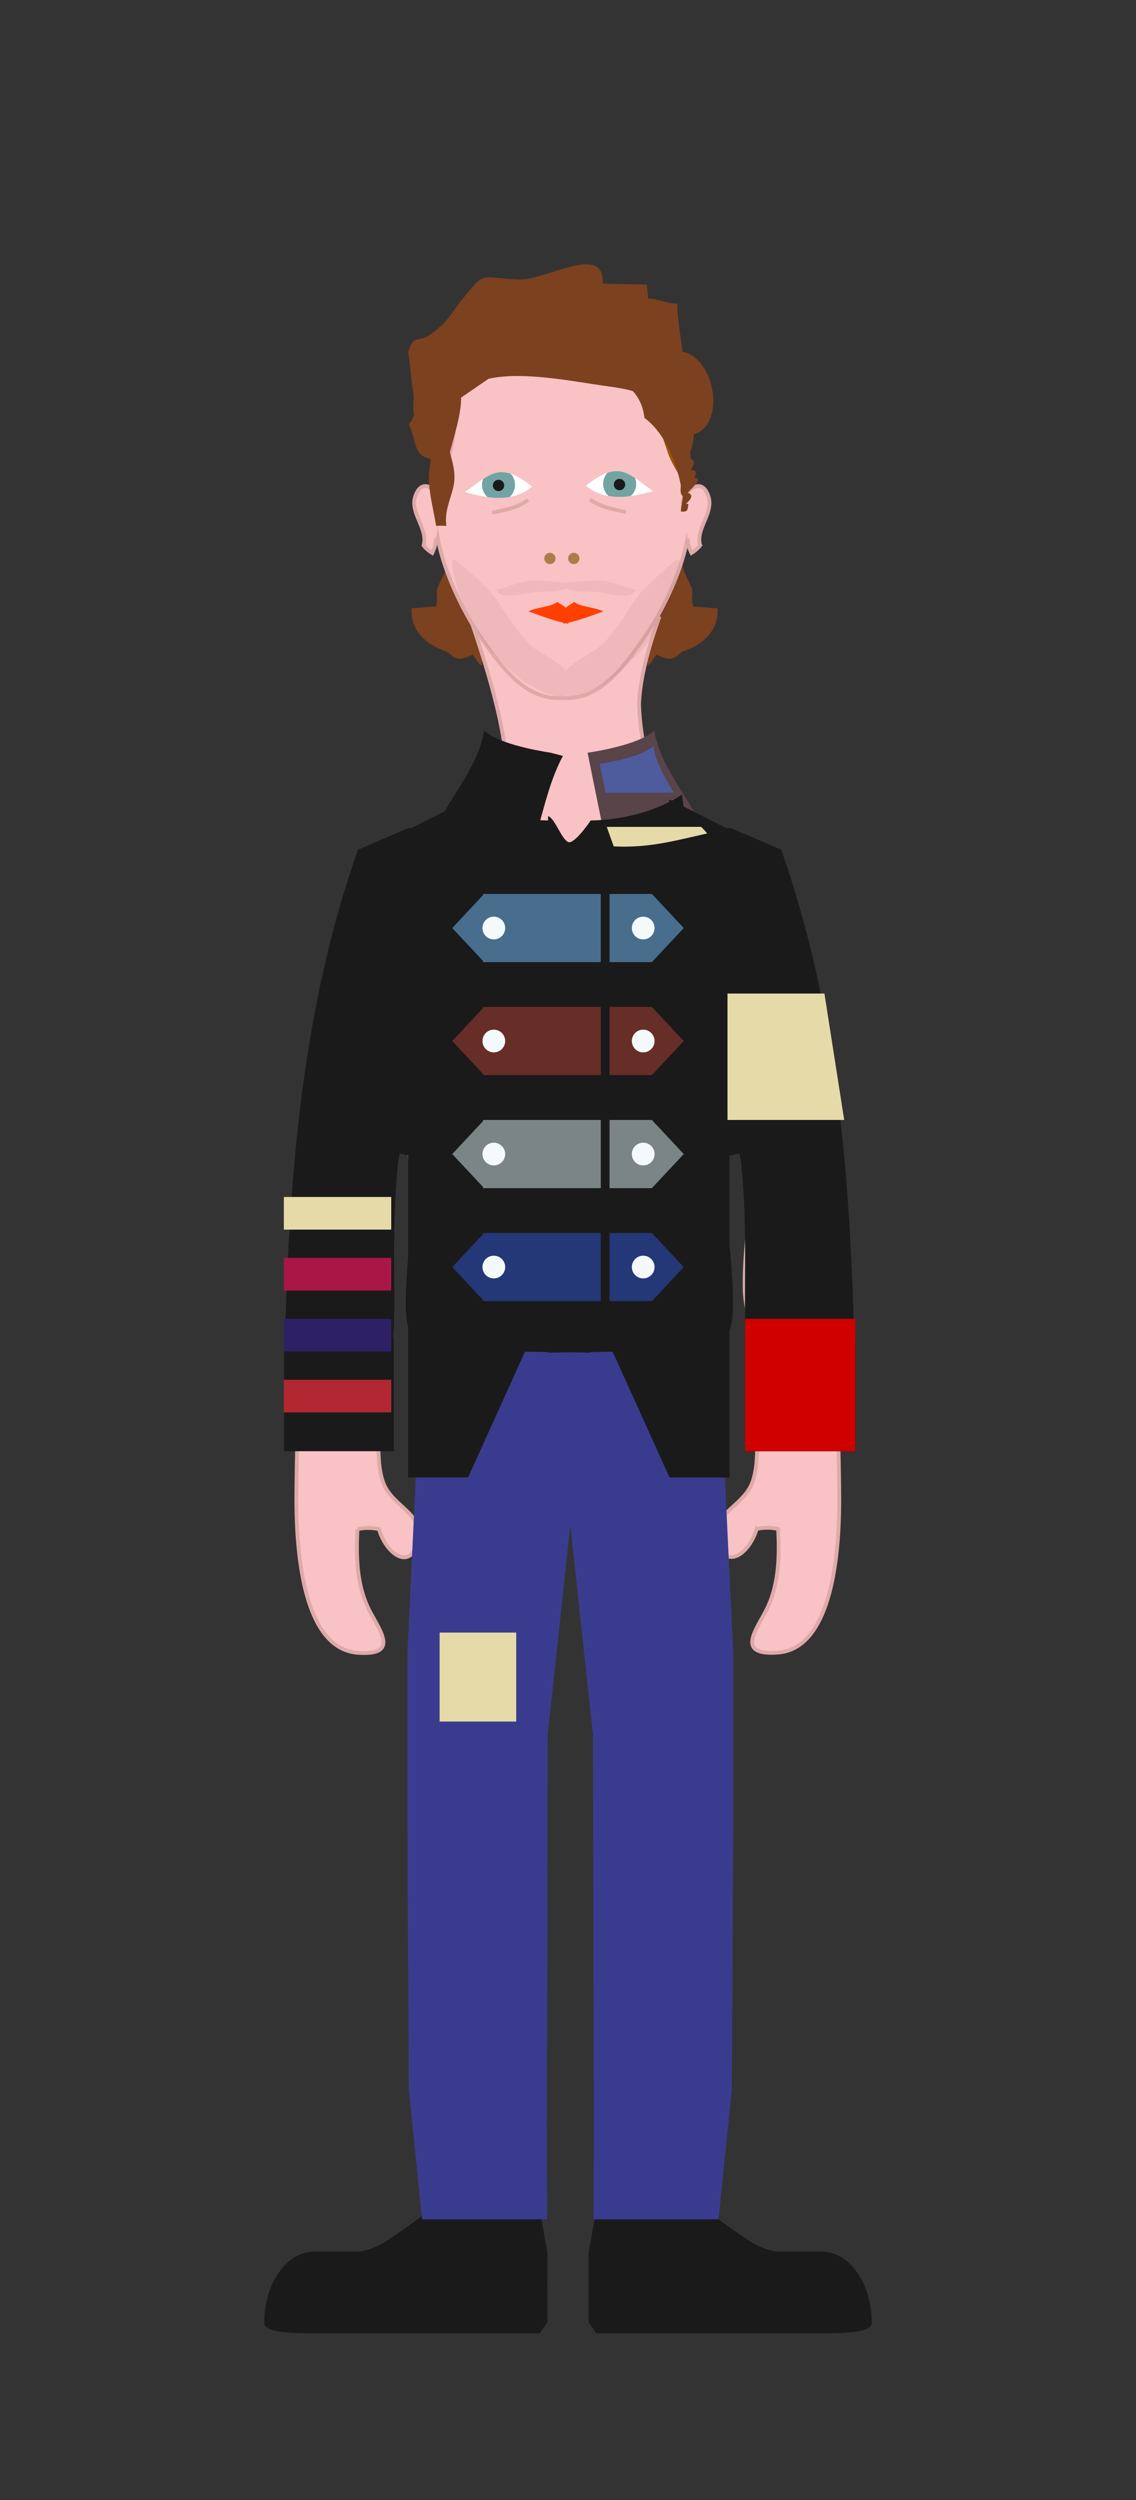 <svg id="Layer_1" data-name="Layer 1" xmlns="http://www.w3.org/2000/svg" viewBox="0 0 300 660"><rect x="0" y="0" width="300" height="660" fill="#333333" stroke="none"/><defs><style>.cls-1{fill:#7c411e;}.cls-2{fill:#f9c2c4;}.cls-2,.cls-6{stroke:#deaaa7;stroke-miterlimit:10;}.cls-3{fill:#1a1a1a;}.cls-4{fill:#fff;}.cls-5{fill:#72a4a3;}.cls-6{fill:none;}.cls-7{fill:#ab7d4a;}.cls-8{fill:#ff4000;}.cls-9{fill:#9c5406;}.cls-10{fill:#393c8e;}.cls-11{fill:#310d0a;opacity:0.05;}.cls-12{fill:#584449;}.cls-13{fill:#634e37;}.cls-14{fill:#aa1646;}.cls-15{fill:#2e2065;}.cls-16{fill:#b22732;}.cls-17{fill:#e6daa9;}.cls-18{fill:#4e5b9d;}.cls-19{fill:#d00000;}.cls-20{fill:#496d8c;}.cls-21{fill:#662e27;}.cls-22{fill:#7c8585;}.cls-23{fill:#243776;}.cls-24{fill:#f4fafc;}</style></defs><title>mylo</title><path class="cls-1" d="M180.38,154.48q1.13.29,2.28.51c.46,1.7-.3,3.56.44,5.16,2,0,4.34.42,6.37.43.38,5.79-3.61,9.52-9.12,11.4-1.74.9-2.23,3.3-7,.84-.67.77-1.54,2.62-2.37,2.88-1.14-15.78,6.48-14.26,9.25-27.55.06,3.5,1.88,4.84,2.64,8"/><path class="cls-1" d="M117.8,154.48q-1.13.29-2.28.51c-.46,1.7.3,3.56-.44,5.16-2,0-4.34.42-6.37.43-.38,5.79,3.61,9.52,9.12,11.4,1.74.9,2.23,3.3,7,.84.67.77,1.54,2.62,2.37,2.88,1.14-15.78-6.48-14.26-9.25-27.55-.06,3.5-1.88,4.84-2.64,8"/><path class="cls-2" d="M124,162.77c3.28,9.24,10.07,30.05,9.68,41.19-1.43,5.41-10.36,11.33-16.37,21.81-1.28,2.22-3.29,3.94-4.7,6.12-5.07,6-12.45,10.79-16.6,17.36-4.71,7.47-5.27,18-6.75,26.31a706.9,706.9,0,0,0-11,120c0,11.59,1.08,39.7,16.27,40.78,11.54.82,5.28-6.43,2.73-11.78-2.92-6.11-3.25-13.09-2.85-20.85a12.62,12.62,0,0,1,5.67,0c2,6.92,9,11.56,10.39,2,.94-6.22-7-8.22-9.22-14.22-2.52-6.65-.26-16.19-2-24-2-8.81,3.91-18,4-27.47.16-16.6-4-27.25-.95-42.49,2-9.94.71-27.12,6.5-35.33v.86c-4.17,16.06.21,42.31.21,58.22,0,15.56-.63,31.36.15,46.85,1.81.15,3.58.34,5.32.56l3.12,208.09,0,2.39a13.25,13.25,0,0,0-.35,2c-.4,7.12-4.45,8.79-9.7,12C103,596,97.8,598.82,92.21,600c-4.64,1-12.65-.28-13.84,5.26-1.65,7.67,5.93,6.32,10.85,7.08,2.78.43,4.88,1.47,7.82,1.59a56.08,56.08,0,0,0,9.91-.66c6.58-.94,13.29-1,20.1-1.68,5.94-.6,15.38,1.53,16.66-5.3,1.5-8-3.17-15.46-2.33-23l.07-4.19h0V577.2h0l-3.07-204.72c3,.38,6.15.66,9.42.8v.1h.12c.71,0,1.4,0,2.09,0s1.38,0,2.09,0h.12v-.1c3.27-.14,6.4-.42,9.42-.8l-3.07,204.72h0V579h0l.07,4.19c.83,7.57-3.83,15-2.33,23,1.28,6.83,10.72,4.7,16.66,5.3,6.81.69,13.52.74,20.1,1.68a56.08,56.08,0,0,0,9.91.66c2.94-.12,5-1.17,7.82-1.59,4.93-.75,12.5.59,10.85-7.08-1.19-5.54-9.2-4.3-13.84-5.26-5.59-1.15-10.82-4-15.46-6.78-5.25-3.17-9.3-4.84-9.7-12a13.25,13.25,0,0,0-.35-2l0-2.39,3.12-208.09c1.74-.22,3.51-.41,5.32-.56.79-15.49.15-31.29.15-46.85,0-15.91,4.39-42.15.21-58.22v-.86c5.79,8.21,4.49,25.39,6.5,35.33,3.08,15.24-1.11,25.89-.95,42.49.09,9.52,6,18.67,4,27.47-1.74,7.79.51,17.32-2,24-2.27,6-10.16,8-9.22,14.22,1.44,9.52,8.36,4.87,10.39-2a12.62,12.62,0,0,1,5.67,0c.4,7.76.07,14.73-2.85,20.85-2.55,5.35-8.81,12.6,2.73,11.78,15.19-1.08,16.29-29.19,16.27-40.78a706.89,706.89,0,0,0-11-120c-1.47-8.35-2-18.84-6.75-26.31-4.15-6.57-11.52-11.36-16.6-17.36-1.41-2.18-5.43-3.89-6.7-6.12-12-20.84-11.82-40.19-11.82-40.19.5-8.74,3.56-17.61,5.4-22.81"/><path class="cls-3" d="M144.46,594.43c-.8-5.48-2.09-10.5-2.12-14.2-5.78-.27-17.16-3.31-22.42-1.06-2.57,1.1-10.44,7.47-13.28,9.32-3.08,2-5.29,4-8.88,5.22-.79.26-1.68.49-2.64.72H83c-7.3,0-13.22,8.36-13.22,18.69h0c-.2,2.88,8,2.89,15.28,2.89h57.51l1.95-2.89h.06V594.43Z"/><path class="cls-3" d="M155.54,594.43c.8-5.48,2.09-10.5,2.12-14.2,5.78-.27,17.16-3.31,22.42-1.06,2.57,1.1,10.44,7.47,13.28,9.32,3.08,2,5.29,4,8.88,5.22.79.26,1.68.49,2.64.72H217c7.3,0,13.22,8.36,13.22,18.69h0c.2,2.88-8,2.89-15.28,2.89H157.44l-1.95-2.89h-.06V594.43Z"/><path class="cls-2" d="M182,133.37c-.81-6-3.45-11.56-4.41-17.47s-.39-12-2.75-17.47c-5-11.67-15.47-16-26.26-15.46-10.79-.51-21.22,3.79-26.26,15.46-2.37,5.49-1.82,11.69-2.75,17.47s-3.6,11.5-4.41,17.47c-1.39,10.25,5.73,26,11.22,34,5.25,7.63,11.5,16.82,20.84,16.93.45,0,.9,0,1.35,0s.89,0,1.34,0c9.34-.1,15.6-9.29,20.84-16.93C176.3,159.41,183.42,143.62,182,133.37Z"/><path class="cls-2" d="M180.19,133c.37-3,4.87-7.62,6.85-2.09,1.61,4.5-3.41,8.61-2.15,13.08a8.19,8.19,0,0,1-2.29,2,10.06,10.06,0,0,1-1-3.83"/><path class="cls-4" d="M154.71,128.23c8.9-7.09,11.23-3.09,17.79,1.44-4.52,1.15-12,3.36-17.79-1.44"/><path class="cls-5" d="M168,127.74a4.36,4.36,0,0,0-.29-1.54c-2.32-1.56-4.39-2.37-7.27-1.41a4.34,4.34,0,0,0,.27,6.17,19.14,19.14,0,0,0,5.85,0A4.34,4.34,0,0,0,168,127.74Z"/><circle class="cls-3" cx="163.6" cy="127.92" r="1.5"/><path class="cls-6" d="M155.8,131.81c2.85,2.14,6.18,2.65,9.47,3.36"/><path class="cls-4" d="M140.54,128.47c-8.9-7.09-11.23-3.09-17.79,1.44,4.52,1.15,12,3.36,17.79-1.44"/><path class="cls-5" d="M127.29,128a4.33,4.33,0,0,1,.29-1.54c2.32-1.56,4.39-2.37,7.27-1.41a4.34,4.34,0,0,1-.27,6.17,19.12,19.12,0,0,1-5.85,0A4.34,4.34,0,0,1,127.29,128Z"/><circle class="cls-3" cx="131.65" cy="128.16" r="1.5"/><path class="cls-6" d="M139.45,132c-2.85,2.14-6.18,2.64-9.47,3.36"/><circle class="cls-7" cx="145.22" cy="147.43" r="1.49"/><circle class="cls-7" cx="151.53" cy="147.43" r="1.49"/><path class="cls-8" d="M158.29,161c-.33-.11-.67-.21-1-.3l-1-.24-1-.22-1-.23c-.33-.08-.65-.17-1-.28a7.28,7.28,0,0,1-.89-.36,5.22,5.22,0,0,1-.8-.48,2,2,0,0,1-.26.24l-.32.22-.35.21-.36.21-.36.23-.34.26-.19.19-.19-.19-.34-.26-.36-.23-.36-.21-.35-.21-.32-.22a2.1,2.1,0,0,1-.26-.24,5.17,5.17,0,0,1-.8.48,7.35,7.35,0,0,1-.89.36c-.31.11-.63.2-1,.28l-1,.23-1,.22-1,.24c-.34.09-.68.19-1,.3a8.79,8.79,0,0,0-1,.39l2.16.79c.8.29,1.67.6,2.59.91s1.87.61,2.84.88c.56.16,1.13.3,1.69.43l0,.27.62-.13.62.13,0-.27c.57-.13,1.13-.27,1.7-.43,1-.27,1.92-.57,2.84-.88s1.79-.62,2.59-.91l2.16-.79A8.79,8.79,0,0,0,158.29,161Z"/><path class="cls-2" d="M116.56,133c-.37-3-4.87-7.62-6.85-2.09-1.61,4.5,3.41,8.61,2.15,13.08a8.23,8.23,0,0,0,2.29,2,10,10,0,0,0,1-3.83"/><path class="cls-9" d="M139.83,94.15a3.42,3.42,0,0,0,2.41,2.26,6.11,6.11,0,0,0,3-.5,18.75,18.75,0,0,1,3.35-1,4.53,4.53,0,0,1,3.43.74,6.16,6.16,0,0,1,1.2-.9c.42-.25.86-.46,1.3-.68a13,13,0,0,0,1.28-.7,5.31,5.31,0,0,0,1.14-1c.78.29,1.57.53,2.36.74s1.6.38,2.41.52,1.65.25,2.5.33,1.72.14,2.61.19a73.56,73.56,0,0,1,3.82,8.52c1.08,2.86,2,5.72,3,8.6s1.84,5.77,2.88,8.66,3.18,5.79,4.58,8.69c.21-6.18-.83-12.37-1.49-18.17a48.25,48.25,0,0,0-4.19-15.8,24.58,24.58,0,0,0-10.11-11c-4.61-2.58-10.57-4-18.27-3.7a42.42,42.42,0,0,0-8.69,1.11,26.91,26.91,0,0,0-7.1,2.79,23.65,23.65,0,0,0-5.7,4.59A30.78,30.78,0,0,0,121,95c-.67,1.28-1.41,2.61-2.15,4s-1.5,2.77-2.22,4.2-.39,2.89-1,4.37-.08,3-.43,4.48a27,27,0,0,0-.22,5.38c0,1.41-.46,10,0,11.71.46-1.1,2.64-5.06,3.52-8.44s.45-6.16,1.37-10.12,1.77-7.81,2.35-10.68,2.9-4.79,2.77-4.9"/><polygon class="cls-10" points="144.47 585.89 136.22 585.89 127.97 585.89 119.72 585.89 111.47 585.89 107.97 551.68 107.58 483.69 107.58 436.69 111.47 354.89 119.72 354.89 127.97 354.89 136.22 354.89 144.47 354.89 155.85 354.06 144.65 457.89 144.4 560.69 144.47 585.89"/><polygon class="cls-3" points="139.45 355.05 123.61 390.05 107.77 390.05 107.77 300.55 107.77 219.05 123.61 211.05 123.61 211.05 139.45 300.55 139.45 355.05"/><path class="cls-11" d="M178.41,148c-7.09,6.07-9.08,7.86-11.23,11.2-1.92,3-6.25,9.72-9.29,11.88-2,1.43-6.41,3.73-8,5.52a4.86,4.86,0,0,0-.43.56,4.75,4.75,0,0,0-.43-.56c-1.61-1.79-6-4.08-8-5.52-3-2.15-7.37-8.9-9.29-11.88-2.15-3.33-4.15-5.13-11.23-11.2-3-2.59.83,9.67,2,11.92,1.74,3.3,4.49,9.24,7.15,11.93a99.81,99.81,0,0,0,7.81,7.36c2.75,2.28,10.27,5.85,12,4.23,1.72,1.62,9.25-1.95,12-4.23a99.84,99.84,0,0,0,7.81-7.36c2.66-2.68,5.41-8.63,7.15-11.93C177.58,157.63,181.43,145.37,178.41,148Z"/><path class="cls-11" d="M158.94,153.33c-3.28-.29-6.29.32-9.51.47-3.22-.15-6.23-.76-9.51-.47s-6.06,1.82-8.91,2.31l.27.34c.95,2.48,7.31.56,10,.33,1.93-.17,6.55.07,8.17-1,1.62,1.06,6.24.83,8.17,1,2.66.23,9,2.15,10-.33l.27-.34C165,155.15,162.15,153.62,158.94,153.33Z"/><path class="cls-1" d="M115,126.48c-3.11-8.38-5.4-35,6.85-36.17,1.55-21.52,39.62-15,51-8.68,6,9.48,11.09,32,9,44.69-.47.74-1.21,1.87-1.83,2.88-1.29-7-4.23-14.67-9.83-18.88-2.05-18.66-34.59-12.23-49-8.68,2.13,5.42-2.24,15.5-3.33,21.68-2.73,1.58-3.23,3.39-4.83,6.17"/><path class="cls-1" d="M115,118.48c.15-5.08-.6-11.33,0-16.78.85-7.78.68-6.29,5.78-11.42C126.86,84.17,134,78.94,143,78.48s22,.59,28.78,6c6,4.75,4.32,5.23,5.22,13,.62,5.36,0,9.83,5.83,12.17.83,5.09.8,10.29-3.82,13.42-2.34-5.15-6.59-12.64-6.18-18.43-2.31-2-4.42-6.83-7.56-8.44-5.16-2.66-10.69,1.66-16.08,1.27-5.93-.43-8.84-4.26-14.92-4s-7.66,5-14.1,4.2c-3.32,6.68-2,14.43-5.17,20.83"/><path class="cls-1" d="M113,111c-5.78-.26-3.08-3.76-4-8-.15-.71-1.07-10.55-1.27-9.94,1.81-5.58,2.35-1.67,7.27-5.78,4-3.3,4-4.48,7.05-8.22,6.35-7.77,4.25-5.68,15.17-5.28,6.84.25,22.55-9.81,21.93,1.07,3.84.23,7.86.07,11.7.3,0,1.18.3,2.52.3,3.7,2.88-.1,4.82,1.41,7.7,1.3.09,4.52.9,8.25,1.33,12.67,8.68,1.62,11.83,19.59,2.63,22-5.28,1.36-5.48-5-8.78-7.82-4.58-3.93-9.21-4.41-14.8-5.2C150.7,100.59,137.93,98,129,100"/><path class="cls-1" d="M110,108c-.74,1.25-.79,2.8-2.12,4,2.13,3.59,1,8.52,6,9.14-1.59,6.05.34,11.68,1.29,17.7a20.05,20.05,0,0,1,2.71,0c-.69-4.91,2.13-8.53,2.14-12.85s-2.26-8-2.14-12.85a72.78,72.78,0,0,0-6.65-3"/><path class="cls-1" d="M180.5,117.33c-.29,1.73,1,2.69,2,3.71,1.42,1.42.58,1.31,0,3.1,1.54-.13,1.42,1.06.83,2,2.79.09-1.15,3-1.67,4,1.86.54.37,2.11-.5,2.84l.62.06c-.19,1.52-.08,2.21-1.95,2-.07-1.44.52-2.77.45-4.12-.75-.49-.52-2-.47-2.86a10.74,10.74,0,0,0,.17-1.84c-.12-.61-.53-.79-.65-1.2a9.33,9.33,0,0,1,.47-5.46"/><path class="cls-12" d="M160.17,223.39c9.49.84,16.31-2.75,24.69-6-3.44-7.53-10.67-15.4-12.07-24.51-3.44,3.24-12.81,5.11-17.62,5.85"/><path class="cls-3" d="M148.65,199.56c-4.19,7.92-5.22,15.89-8.17,23.83-9.49.84-16.31-2.75-24.69-6,3.44-7.53,10.67-15.4,12.07-24.51,3.44,3.24,12.81,5.11,17.62,5.85"/><path class="cls-3" d="M107.78,218.65l-13.24,5.66c-14.63,41.4-18.12,85.22-19.27,128.75H75v30.06h29V353.06h-.15c.78-10.64-.59-26.05,1.17-45.06C106.91,287.54,141.42,216.47,107.78,218.65Z"/><path class="cls-3" d="M193.06,218.65l13.24,5.66c14.63,41.4,18.12,85.22,19.27,128.75h.3v30.06h-29V353.06H197c-.78-10.64.59-26.05-1.17-45.06C193.93,287.54,159.42,216.47,193.06,218.65Z"/><circle class="cls-13" cx="132.21" cy="245" r="3"/><rect class="cls-14" x="74.96" y="332.09" width="28.36" height="8.62"/><rect class="cls-15" x="74.96" y="348.17" width="28.36" height="8.62"/><rect class="cls-16" x="74.96" y="364.26" width="28.36" height="8.62"/><rect class="cls-17" x="74.96" y="316" width="28.36" height="8.62"/><path class="cls-18" d="M178,209.27c-2.4-3.86-4.78-7.91-5.46-12.33-2.77,2.61-10.32,4.12-14.19,4.71l1.54,7.62Z"/><rect class="cls-17" x="116.1" y="431" width="20.23" height="23.49"/><rect class="cls-19" x="196.77" y="348.17" width="29.1" height="34.95"/><polygon class="cls-10" points="156.76 585.89 165.01 585.89 173.26 585.89 181.51 585.89 189.76 585.89 193.26 551.68 193.65 483.69 193.65 436.69 189.76 354.89 181.51 354.89 173.26 354.89 165.01 354.89 156.76 354.89 145.38 354.06 156.58 457.89 156.82 560.69 156.76 585.89"/><polygon class="cls-3" points="160.97 355.05 176.81 390.05 192.65 390.05 192.65 300.55 192.65 219.05 176.81 211.05 176.81 211.05 160.97 300.55 160.97 355.05"/><path class="cls-3" d="M204.54,248.44c-8-11.61-23.51-24.16-24.4-38.67-6.44,4.23-15.28,6.69-24.15,6.84,0,0-3.73,5.57-5.63,5.76-1.91-.19-3.79-6.48-5.63-6.91v1.15c-8.87-.14-17.7-2.61-24.15-6.83-.9,14.51-16.43,27.06-24.4,38.67-12.32,18-16,37.42-14.6,59.13,5.05-5.09,22.21-4.41,28.63-1.75-.53,10.53-2.35,22.13-2.88,32.44-.75,14.53.27,18.44,14.6,18.43,7.57,0,15.18.12,22.81.24v.16l5.63-.08,5.63.08v-.16c7.62-.12,15.24-.25,22.81-.24,14.32,0,15.35-3.9,14.6-18.43-.53-10.31-2.35-21.91-2.88-32.44,6.42-2.65,23.57-3.33,28.63,1.75C220.54,285.85,216.86,266.39,204.54,248.44Z"/><polygon class="cls-20" points="172.15 236 127.56 236 127.56 236.31 119.43 245 127.56 253.69 127.56 254 172.15 254 180.57 245 172.15 236"/><polygon class="cls-21" points="172.15 265.83 127.56 265.83 127.56 266.14 119.43 274.83 127.56 283.53 127.56 283.83 172.15 283.83 180.57 274.83 172.15 265.83"/><polygon class="cls-22" points="172.15 295.67 127.56 295.67 127.56 295.98 119.43 304.67 127.56 313.36 127.56 313.67 172.15 313.67 180.57 304.67 172.15 295.67"/><polygon class="cls-23" points="172.15 325.5 127.56 325.5 127.56 325.81 119.43 334.5 127.56 343.2 127.56 343.5 172.15 343.5 180.57 334.5 172.15 325.5"/><circle class="cls-24" cx="130.41" cy="245" r="3"/><circle class="cls-24" cx="169.86" cy="245" r="3"/><circle class="cls-24" cx="130.41" cy="274.83" r="3"/><circle class="cls-24" cx="169.86" cy="274.83" r="3"/><circle class="cls-24" cx="130.41" cy="304.67" r="3"/><circle class="cls-24" cx="169.86" cy="304.67" r="3"/><circle class="cls-24" cx="130.41" cy="334.5" r="3"/><circle class="cls-24" cx="169.86" cy="334.5" r="3"/><rect class="cls-3" x="158.66" y="228" width="2.31" height="127.05"/><polygon class="cls-17" points="222.94 295.67 192.12 295.67 192.12 262.3 217.72 262.3 222.94 295.67"/><path class="cls-17" d="M160.23,218.3l1.84,5.14c9.49.48,16.31-1.56,24.69-3.4a23.25,23.25,0,0,0-1.59-1.75Z"/></svg>
